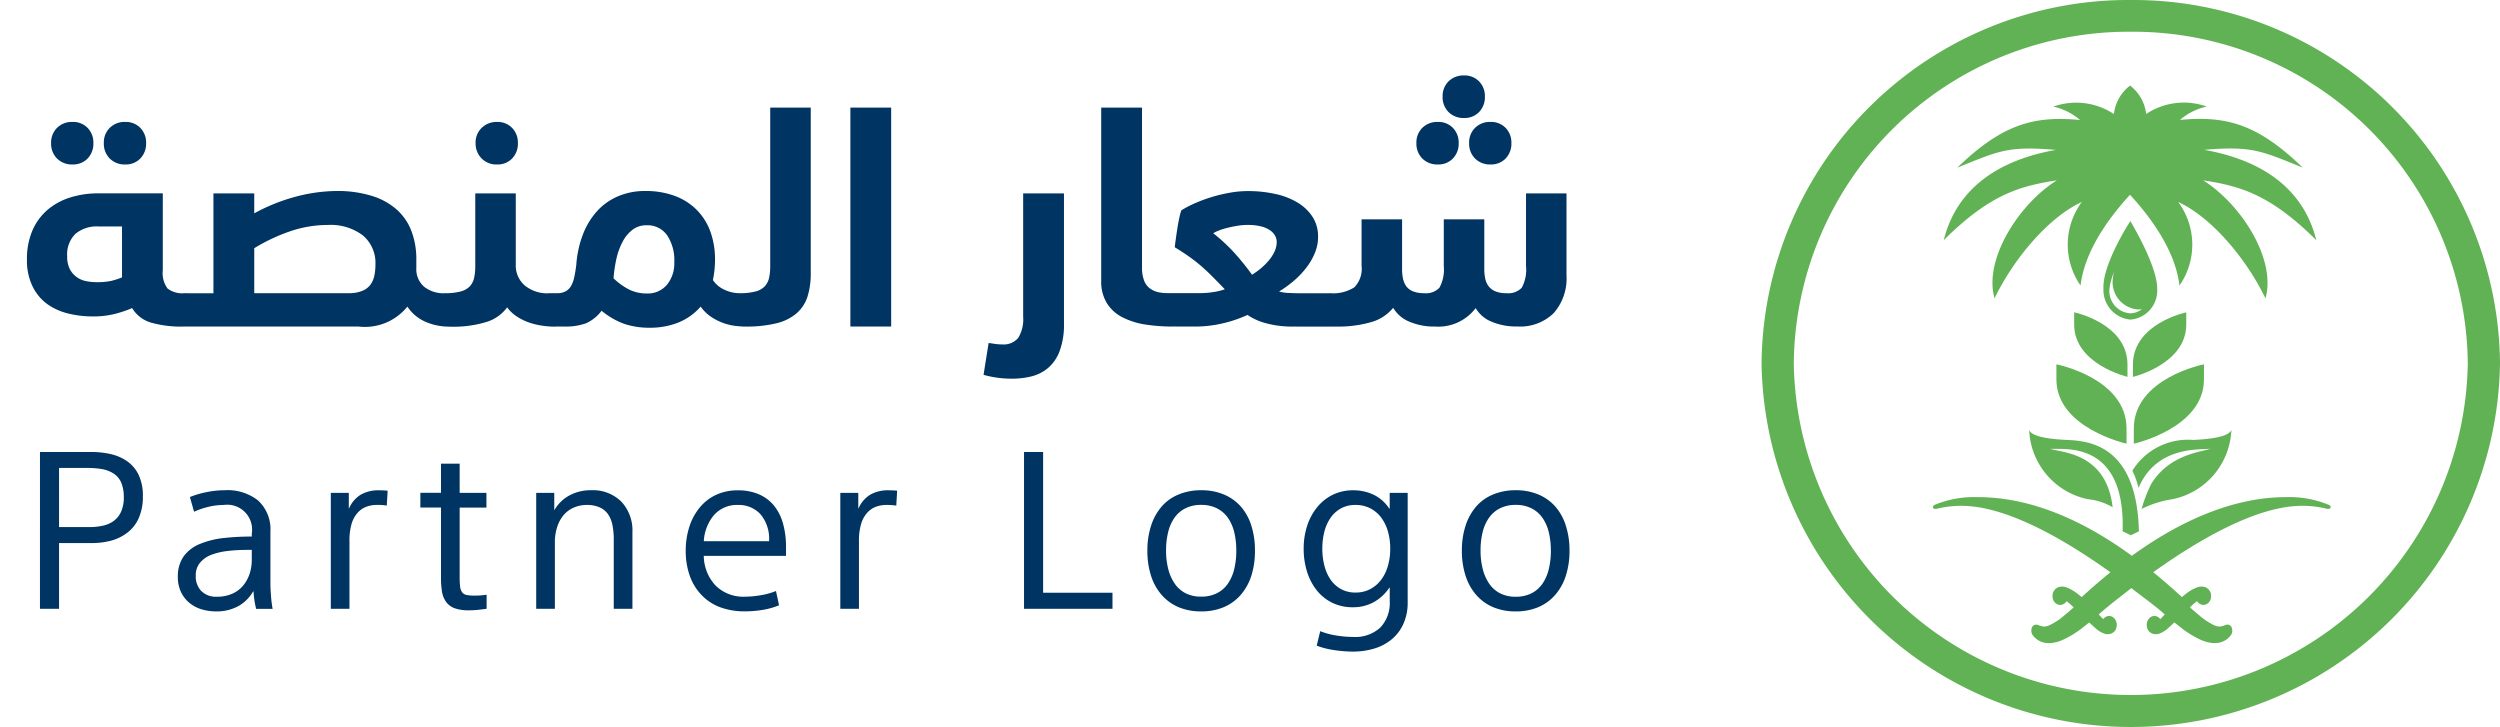 <svg xmlns="http://www.w3.org/2000/svg" xmlns:xlink="http://www.w3.org/1999/xlink" width="168.526" height="49.009" viewBox="0 0 168.526 49.009">
  <defs>
    <clipPath id="clip-path">
      <rect id="Rectangle_6" data-name="Rectangle 6" width="168.526" height="49.009" transform="translate(91)" fill="none"/>
    </clipPath>
  </defs>
  <g id="Logo1" transform="translate(-91)">
    <g id="Group_2" data-name="Group 2" transform="translate(0 0)">
      <g id="Group_1" data-name="Group 1" clip-path="url(#clip-path)">
        <g id="Group_125458" data-name="Group 125458">
          <path id="Path_70" data-name="Path 70" d="M297.048,2.14A22.569,22.569,0,0,1,319.765,24.5a22.72,22.72,0,0,1-45.434,0A22.568,22.568,0,0,1,297.048,2.14m0-2.14a24.728,24.728,0,0,0-24.89,24.5,24.893,24.893,0,0,0,49.78,0A24.728,24.728,0,0,0,297.048,0" transform="translate(-62.411)" fill="#61b254"/>
          <path id="Path_71" data-name="Path 71" d="M313.812,44.68a6.963,6.963,0,0,0-2.887-.512c-2.325,0-5.89.715-10.349,3.942l-.019.014-.091-.07c-4.46-3.228-7.969-3.886-10.294-3.886a6.962,6.962,0,0,0-2.887.512c-.056.032-.16.091-.133.189.016.061.072.092.163.092a.564.564,0,0,0,.086-.007,6.908,6.908,0,0,1,1.677-.2c3.016,0,6.915,2.245,10.035,4.48-.631.51-1.275,1.063-1.938,1.673-.092-.08-.124-.1-.214-.174a2.8,2.8,0,0,0-.807-.48.866.866,0,0,0-.472-.038.616.616,0,0,0-.465.692.543.543,0,0,0,.476.528.517.517,0,0,0,.465-.257c.119.1.233.189.335.285.049.046.095.093.143.14l-.193.167c-.152.131-.3.259-.451.383a4.333,4.333,0,0,1-.976.644.873.873,0,0,1-.4.095,1.38,1.38,0,0,1-.222-.047l-.054-.015-.022-.009a.552.552,0,0,0-.143-.052.366.366,0,0,0-.067-.006.3.3,0,0,0-.266.153.556.556,0,0,0-.045.392.594.594,0,0,0,.143.246,1.3,1.3,0,0,0,.847.445,1.58,1.58,0,0,0,.181.01,1.725,1.725,0,0,0,.186-.01,2.564,2.564,0,0,0,.8-.233,6.6,6.6,0,0,0,1.336-.839l.395-.312c.129.123.264.247.4.368a1.824,1.824,0,0,0,.616.387.688.688,0,0,0,.22.036A.659.659,0,0,0,299,53.4c.035,0,.068-.008.1-.014a.571.571,0,0,0,.429-.485.65.65,0,0,0-.248-.646.472.472,0,0,0-.591.066.483.483,0,0,0-.065.071c-.1-.1-.2-.209-.3-.319.654-.581,1.444-1.18,2.2-1.772.761.592,1.6,1.19,2.252,1.772-.1.11-.2.217-.3.319a.519.519,0,0,0-.064-.071.473.473,0,0,0-.592-.066.651.651,0,0,0-.248.646.571.571,0,0,0,.428.485c.034.006.068.011.1.014a.664.664,0,0,0,.086.005.685.685,0,0,0,.221-.036,1.816,1.816,0,0,0,.616-.387c.136-.121.271-.245.4-.368l.395.312a6.617,6.617,0,0,0,1.336.839,2.571,2.571,0,0,0,.8.233,1.72,1.72,0,0,0,.185.01,1.628,1.628,0,0,0,.183-.01,1.3,1.3,0,0,0,.846-.445.6.6,0,0,0,.143-.246.56.56,0,0,0-.045-.392.3.3,0,0,0-.266-.153.366.366,0,0,0-.067.006.563.563,0,0,0-.143.052l-.021.009-.055.015a1.353,1.353,0,0,1-.221.047.875.875,0,0,1-.4-.095,4.316,4.316,0,0,1-.976-.644c-.15-.124-.3-.252-.451-.383l-.193-.167c.049-.046.094-.094.143-.14.1-.1.217-.19.335-.285a.516.516,0,0,0,.465.257.542.542,0,0,0,.475-.528.616.616,0,0,0-.465-.692.865.865,0,0,0-.472.038,2.81,2.81,0,0,0-.808.48c-.089.074-.12.093-.213.174-.643-.59-1.31-1.17-1.933-1.677,3.12-2.234,7.016-4.476,10.03-4.476a6.914,6.914,0,0,1,1.678.2.542.542,0,0,0,.085.007c.09,0,.146-.031.163-.092.027-.1-.078-.157-.133-.189" transform="translate(-65.849 -10.656)" fill="#61b254"/>
          <path id="Path_72" data-name="Path 72" d="M305.856,41.856a10.207,10.207,0,0,0-.642,1.672,6.933,6.933,0,0,1,2.088-.659,4.968,4.968,0,0,0,3.967-4.66c-.1.181-.352.565-2.574.665a4.4,4.4,0,0,0-4.1,2.075,5.331,5.331,0,0,1,.415,1.159c1.247-2.937,4.323-2.535,4.846-2.644-.519.224-2.749.332-4,2.393" transform="translate(-69.851 -9.218)" fill="#61b254"/>
          <path id="Path_73" data-name="Path 73" d="M302.417,45.3l.547-.266c-.134-5.762-3.293-6.09-4.821-6.158-2.223-.1-2.479-.483-2.575-.665a4.969,4.969,0,0,0,3.968,4.66,4.092,4.092,0,0,1,1.657.539c-.425-3.765-3.58-3.672-4.216-3.945.6.125,5.1-.814,4.888,5.568Z" transform="translate(-67.78 -9.218)" fill="#61b254"/>
          <path id="Path_74" data-name="Path 74" d="M302.062,24.222a2,2,0,0,0,1.812,2.061,1.958,1.958,0,0,0,1.812-2.061c.02-1.575-1.812-4.578-1.812-4.578s-1.911,2.93-1.812,4.578m2.6,1.351a1.279,1.279,0,0,1-.8.286,1.505,1.505,0,0,1-1.4-1.593,4.016,4.016,0,0,1,.321-1.2,2.375,2.375,0,0,0-.1.58A1.845,1.845,0,0,0,304.4,25.6a1.452,1.452,0,0,0,.258-.024" transform="translate(-69.268 -4.739)" fill="#61b254"/>
          <path id="Path_75" data-name="Path 75" d="M297.949,33.383c0,3.285,4.728,4.333,4.728,4.333V36.7c0-3.408-4.728-4.332-4.728-4.332Z" transform="translate(-68.326 -7.808)" fill="#61b254"/>
          <path id="Path_76" data-name="Path 76" d="M304.719,36.7v1.019s4.729-1.049,4.729-4.332v-1.02s-4.729.924-4.729,4.333" transform="translate(-69.878 -7.808)" fill="#61b254"/>
          <path id="Path_77" data-name="Path 77" d="M299.5,28.574c0,2.671,3.594,3.523,3.594,3.523v-.829c0-2.771-3.594-3.523-3.594-3.523Z" transform="translate(-68.68 -6.693)" fill="#61b254"/>
          <path id="Path_78" data-name="Path 78" d="M304.643,31.267V32.1s3.594-.852,3.594-3.523v-.829s-3.594.752-3.594,3.523" transform="translate(-69.861 -6.693)" fill="#61b254"/>
          <path id="Path_79" data-name="Path 79" d="M288.09,18.025c3.124-3.1,5.129-3.648,7.627-4.034-2.558,1.6-4.947,5.331-4.2,7.954,1.351-2.783,3.709-5.5,5.883-6.495a4.835,4.835,0,0,0-.084,5.633c.274-2.349,1.94-4.606,3.334-6.119,1.393,1.513,3.06,3.77,3.334,6.119a4.833,4.833,0,0,0-.085-5.633c2.173.991,4.532,3.712,5.883,6.495.745-2.623-1.644-6.351-4.2-7.954,2.5.385,4.5.936,7.627,4.034-1.031-4.144-4.659-5.58-7.561-6.091,3.193-.27,3.826.051,6.646,1.2-3.061-2.97-5.207-3.507-8.274-3.217a4.081,4.081,0,0,1,1.8-.9,4.592,4.592,0,0,0-4.082.5,2.817,2.817,0,0,0-1.077-1.91V7.6l-.01.006-.01-.006v.012a2.815,2.815,0,0,0-1.077,1.91,4.594,4.594,0,0,0-4.082-.5,4.1,4.1,0,0,1,1.8.9c-3.067-.29-5.214.247-8.275,3.217,2.819-1.152,3.453-1.473,6.645-1.2-2.9.511-6.53,1.948-7.56,6.091" transform="translate(-66.065 -1.834)" fill="#61b254"/>
        </g>
        <g id="Group_125459" data-name="Group 125459" transform="translate(-1324.801 -2361.899)">
          <path id="Path_130062" data-name="Path 130062" d="M-46.67-3.827a1.822,1.822,0,0,0,.181.874,1.558,1.558,0,0,0,.462.532,1.622,1.622,0,0,0,.633.271,3.527,3.527,0,0,0,.693.07,4.6,4.6,0,0,0,.974-.08,5.1,5.1,0,0,0,.753-.241V-5.835h-1.586a2.232,2.232,0,0,0-1.556.5A1.935,1.935,0,0,0-46.67-3.827ZM-38.818.912A7.38,7.38,0,0,1-41.037.641a2.2,2.2,0,0,1-1.255-.974,7.948,7.948,0,0,1-1.084.372,5.921,5.921,0,0,1-1.586.191A6.889,6.889,0,0,1-46.58.038,4.06,4.06,0,0,1-48-.594a3.211,3.211,0,0,1-1-1.195,3.983,3.983,0,0,1-.382-1.817,4.836,4.836,0,0,1,.361-1.938,3.817,3.817,0,0,1,1.014-1.4,4.338,4.338,0,0,1,1.536-.843,6.259,6.259,0,0,1,1.908-.281h4.338v5.181A1.743,1.743,0,0,0-39.9-1.648a1.638,1.638,0,0,0,1.145.311h.161a.474.474,0,0,1,.432.261,1.825,1.825,0,0,1,.151.864,8.38,8.38,0,0,1-.03.914q-.03.211-.191.211Zm-8.936-12.37a1.387,1.387,0,0,1,.4-1.024,1.413,1.413,0,0,1,1.044-.4,1.354,1.354,0,0,1,1.014.4,1.406,1.406,0,0,1,.392,1.024,1.433,1.433,0,0,1-.392,1.044,1.354,1.354,0,0,1-1.014.4,1.413,1.413,0,0,1-1.044-.4A1.413,1.413,0,0,1-47.754-11.458Zm3.554,0a1.387,1.387,0,0,1,.4-1.024,1.413,1.413,0,0,1,1.044-.4,1.354,1.354,0,0,1,1.014.4,1.406,1.406,0,0,1,.392,1.024,1.433,1.433,0,0,1-.392,1.044,1.354,1.354,0,0,1-1.014.4,1.413,1.413,0,0,1-1.044-.4A1.413,1.413,0,0,1-44.2-11.458ZM-38.236.912A1.077,1.077,0,0,1-39,.651a1.046,1.046,0,0,1-.281-.8,1.849,1.849,0,0,1,.171-.864.549.549,0,0,1,.512-.321h1.787V-8.065h2.751v1.345a12.6,12.6,0,0,1,2.992-1.175,11.142,11.142,0,0,1,2.53-.331,7.852,7.852,0,0,1,2.41.331,4.55,4.55,0,0,1,1.687.934A3.7,3.7,0,0,1-23.455-5.5a5.29,5.29,0,0,1,.321,1.878v.582a1.565,1.565,0,0,0,.522,1.265,2.105,2.105,0,0,0,1.406.442.373.373,0,0,1,.392.261,2.819,2.819,0,0,1,.09.843,8.7,8.7,0,0,1-.03.924q-.03.221-.11.221A3.932,3.932,0,0,1-22.582.561a2.792,2.792,0,0,1-1.155-.994A3.681,3.681,0,0,1-27.03.912ZM-29.1-5.936a7.86,7.86,0,0,0-2.5.412,12.169,12.169,0,0,0-2.46,1.155v3.032h6.366a2.36,2.36,0,0,0,.9-.151,1.3,1.3,0,0,0,.552-.4,1.554,1.554,0,0,0,.271-.6,3.472,3.472,0,0,0,.08-.773,2.421,2.421,0,0,0-.843-1.968A3.6,3.6,0,0,0-29.1-5.936Zm7.892,4.6a4.071,4.071,0,0,0,1.034-.11,1.331,1.331,0,0,0,.633-.341,1.211,1.211,0,0,0,.3-.572,3.644,3.644,0,0,0,.08-.823v-4.88h2.731v4.8a1.773,1.773,0,0,0,.6,1.4,2.4,2.4,0,0,0,1.647.532.468.468,0,0,1,.442.261,1.878,1.878,0,0,1,.141.843,6.538,6.538,0,0,1-.04.924q-.04.221-.181.221a5.844,5.844,0,0,1-.853-.07,4.716,4.716,0,0,1-.894-.221,3.755,3.755,0,0,1-.8-.4,2.437,2.437,0,0,1-.643-.612,2.707,2.707,0,0,1-1.386.984,7.645,7.645,0,0,1-2.45.321,1.077,1.077,0,0,1-.763-.261,1.046,1.046,0,0,1-.281-.8,1.742,1.742,0,0,1,.181-.884A.559.559,0,0,1-21.206-1.337Zm2.068-10.121a1.369,1.369,0,0,1,.412-1.024,1.421,1.421,0,0,1,1.034-.4,1.354,1.354,0,0,1,1.014.4,1.406,1.406,0,0,1,.392,1.024,1.433,1.433,0,0,1-.392,1.044,1.354,1.354,0,0,1-1.014.4,1.394,1.394,0,0,1-1.044-.412A1.421,1.421,0,0,1-19.138-11.458ZM-13.816.912a1.046,1.046,0,0,1-.773-.271,1.075,1.075,0,0,1-.271-.793,1.742,1.742,0,0,1,.181-.884.559.559,0,0,1,.5-.3h.522a1.169,1.169,0,0,0,.612-.141.991.991,0,0,0,.361-.382,2.125,2.125,0,0,0,.2-.572q.07-.331.131-.793a7.133,7.133,0,0,1,.432-2.028,5.042,5.042,0,0,1,.944-1.586A4.048,4.048,0,0,1-9.549-7.864a4.569,4.569,0,0,1,1.837-.361,5.6,5.6,0,0,1,2.028.341A4.081,4.081,0,0,1-4.2-6.92a4.029,4.029,0,0,1,.9,1.466,5.458,5.458,0,0,1,.3,1.848,6.381,6.381,0,0,1-.04.743q-.04.341-.1.643a1.821,1.821,0,0,0,.763.643,2.385,2.385,0,0,0,1.044.241.362.362,0,0,1,.372.281,2.943,2.943,0,0,1,.09.843q0,.382-.01.6A3.056,3.056,0,0,1-.9.731a1.369,1.369,0,0,1-.03.151q-.01.03-.03.03a5.648,5.648,0,0,1-.713-.05,3.713,3.713,0,0,1-.8-.2,3.8,3.8,0,0,1-.8-.412,2.681,2.681,0,0,1-.693-.683A3.982,3.982,0,0,1-5.522.661,5.169,5.169,0,0,1-7.39.992a5.35,5.35,0,0,1-1.7-.251,5.136,5.136,0,0,1-1.556-.894,2.693,2.693,0,0,1-1.044.843,4.042,4.042,0,0,1-1.486.221Zm6.205-6.828a1.521,1.521,0,0,0-.934.291,2.4,2.4,0,0,0-.663.783,4.484,4.484,0,0,0-.422,1.115A8.886,8.886,0,0,0-9.84-2.341a4.344,4.344,0,0,0,1.1.783,2.7,2.7,0,0,0,1.145.241A1.687,1.687,0,0,0-6.245-1.9a2.255,2.255,0,0,0,.5-1.526,3.008,3.008,0,0,0-.492-1.827A1.615,1.615,0,0,0-7.611-5.916Zm6.286,4.579a4.071,4.071,0,0,0,1.034-.11,1.331,1.331,0,0,0,.633-.341,1.211,1.211,0,0,0,.3-.572,3.644,3.644,0,0,0,.08-.823V-13.848H3.454V-2.7a5.138,5.138,0,0,1-.221,1.6A2.517,2.517,0,0,1,2.5.018,3.264,3.264,0,0,1,1.145.691,8.484,8.484,0,0,1-.964.912,1.046,1.046,0,0,1-1.737.641a1.075,1.075,0,0,1-.271-.793,1.742,1.742,0,0,1,.181-.884A.559.559,0,0,1-1.325-1.337Zm10.2-12.511V.912H6.125v-14.76ZM17.03,4.426a7.067,7.067,0,0,1-1.094-.08,5.993,5.993,0,0,1-.833-.181l.341-2.149q.241.04.462.07a3.266,3.266,0,0,0,.442.03,1.28,1.28,0,0,0,1.094-.442A2.406,2.406,0,0,0,17.773.249V-8.065h2.751V.711a5.094,5.094,0,0,1-.291,1.848,2.752,2.752,0,0,1-.793,1.155,2.786,2.786,0,0,1-1.125.562A5.446,5.446,0,0,1,17.03,4.426ZM27.954-.192a8.265,8.265,0,0,1-.03.843q-.03.261-.09.261A11.946,11.946,0,0,1,26.046.781,5.1,5.1,0,0,1,24.49.3a2.639,2.639,0,0,1-1.074-.964,2.776,2.776,0,0,1-.382-1.5V-13.848h2.751v10.8a2.394,2.394,0,0,0,.131.833,1.172,1.172,0,0,0,.382.542,1.447,1.447,0,0,0,.552.261,2.731,2.731,0,0,0,.623.07.383.383,0,0,1,.372.281A2.515,2.515,0,0,1,27.954-.192Zm-.12,1.1a1.018,1.018,0,0,1-.783-.281,1.107,1.107,0,0,1-.261-.783,1.742,1.742,0,0,1,.181-.884.559.559,0,0,1,.5-.3H29.6a6.133,6.133,0,0,0,1.044-.08,4.015,4.015,0,0,0,.723-.181q-.482-.5-.864-.884t-.743-.693q-.361-.311-.783-.612t-.984-.643q.02-.2.07-.562t.11-.743q.06-.382.131-.7a3.766,3.766,0,0,1,.131-.482,6.535,6.535,0,0,1,.853-.452A10.21,10.21,0,0,1,30.4-7.793,10.577,10.577,0,0,1,31.649-8.1a6.96,6.96,0,0,1,1.285-.12,8.454,8.454,0,0,1,1.827.191,4.909,4.909,0,0,1,1.506.582,3.118,3.118,0,0,1,1.014.964,2.434,2.434,0,0,1,.372,1.356,2.812,2.812,0,0,1-.2,1.034,4.234,4.234,0,0,1-.552.984,5.77,5.77,0,0,1-.833.894,7.465,7.465,0,0,1-1.044.763,2.6,2.6,0,0,0,.673.1q.432.02.713.02h2.048a.474.474,0,0,1,.432.261,1.883,1.883,0,0,1,.151.884,6.063,6.063,0,0,1-.04.9q-.04.2-.181.2H35.987A6.739,6.739,0,0,1,34.149.691,4.133,4.133,0,0,1,32.894.129a8.468,8.468,0,0,1-1.647.562A8.088,8.088,0,0,1,29.36.912Zm5.1-6.848a4.39,4.39,0,0,0-.723.06q-.361.06-.683.141a4.462,4.462,0,0,0-.572.181,2.14,2.14,0,0,0-.372.181,11.534,11.534,0,0,1,1.486,1.386A17.228,17.228,0,0,1,33.2-2.582a4.811,4.811,0,0,0,.6-.432,4.149,4.149,0,0,0,.542-.542,2.671,2.671,0,0,0,.382-.6,1.568,1.568,0,0,0,.141-.653.855.855,0,0,0-.1-.382,1.065,1.065,0,0,0-.331-.372,1.8,1.8,0,0,0-.6-.271A3.462,3.462,0,0,0,32.935-5.936ZM45.546.912A4.26,4.26,0,0,1,43.8.581a2.245,2.245,0,0,1-1.084-.934A2.943,2.943,0,0,1,41.279.6a7.974,7.974,0,0,1-2.46.311,1.046,1.046,0,0,1-.773-.271,1.075,1.075,0,0,1-.271-.793,1.742,1.742,0,0,1,.181-.884.559.559,0,0,1,.5-.3,2.659,2.659,0,0,0,1.637-.392,1.78,1.78,0,0,0,.492-1.456V-6.317h2.731v3.374a3.018,3.018,0,0,0,.06.612,1.4,1.4,0,0,0,.211.512,1.018,1.018,0,0,0,.452.351,1.929,1.929,0,0,0,.763.131,1.245,1.245,0,0,0,1.034-.372,2.577,2.577,0,0,0,.291-1.476V-6.317h2.731v3.374a3.018,3.018,0,0,0,.06.612,1.31,1.31,0,0,0,.221.512,1.1,1.1,0,0,0,.452.351,1.855,1.855,0,0,0,.753.131A1.264,1.264,0,0,0,51.38-1.7a2.572,2.572,0,0,0,.291-1.486v-4.88H54.4v5.523a3.544,3.544,0,0,1-.864,2.55,3.228,3.228,0,0,1-2.45.9A4.26,4.26,0,0,1,49.341.581a2.167,2.167,0,0,1-1.064-.914A3.153,3.153,0,0,1,45.546.912Zm-1.265-12.37a1.387,1.387,0,0,1,.4-1.024,1.413,1.413,0,0,1,1.044-.4,1.354,1.354,0,0,1,1.014.4,1.406,1.406,0,0,1,.392,1.024,1.433,1.433,0,0,1-.392,1.044,1.354,1.354,0,0,1-1.014.4,1.413,1.413,0,0,1-1.044-.4A1.413,1.413,0,0,1,44.281-11.458Zm3.554,0a1.387,1.387,0,0,1,.4-1.024,1.413,1.413,0,0,1,1.044-.4,1.354,1.354,0,0,1,1.014.4,1.406,1.406,0,0,1,.392,1.024,1.433,1.433,0,0,1-.392,1.044,1.354,1.354,0,0,1-1.014.4,1.413,1.413,0,0,1-1.044-.4A1.413,1.413,0,0,1,47.835-11.458Zm-1.787-3.133a1.387,1.387,0,0,1,.4-1.024,1.413,1.413,0,0,1,1.044-.4,1.354,1.354,0,0,1,1.014.4,1.406,1.406,0,0,1,.392,1.024,1.433,1.433,0,0,1-.392,1.044,1.354,1.354,0,0,1-1.014.4,1.413,1.413,0,0,1-1.044-.4A1.413,1.413,0,0,1,46.048-14.591Z" transform="translate(1467 2383)" fill="#003462"/>
          <path id="Path_130061" data-name="Path 130061" d="M-48.552-10h3.433a5.876,5.876,0,0,1,1.361.148,3.15,3.15,0,0,1,1.1.488,2.369,2.369,0,0,1,.762.917,3.265,3.265,0,0,1,.281,1.435,3.558,3.558,0,0,1-.274,1.458,2.5,2.5,0,0,1-.769.991,3.15,3.15,0,0,1-1.1.54,5.131,5.131,0,0,1-1.332.163h-2.175V.569h-1.287Zm1.287,5.061h2.057a4.036,4.036,0,0,0,.925-.1,1.946,1.946,0,0,0,.71-.318,1.573,1.573,0,0,0,.488-.614,2.345,2.345,0,0,0,.185-1,2.5,2.5,0,0,0-.192-1.006,1.384,1.384,0,0,0-.518-.584,2.1,2.1,0,0,0-.777-.289,5.725,5.725,0,0,0-.954-.074h-1.924Zm12.992.444A1.679,1.679,0,0,0-36.167-6.43a4.45,4.45,0,0,0-.991.118,5.257,5.257,0,0,0-1.006.34l-.281-.991a6.036,6.036,0,0,1,1.1-.326,6.1,6.1,0,0,1,1.236-.133,3.332,3.332,0,0,1,2.249.681,2.645,2.645,0,0,1,.843,2.116v3.418q0,.385.037.88a8.366,8.366,0,0,0,.111.9h-1.11A5.973,5.973,0,0,1-34.154-.6h-.03a2.654,2.654,0,0,1-.932.954,3.022,3.022,0,0,1-1.568.392,3.379,3.379,0,0,1-.947-.133,2.362,2.362,0,0,1-.821-.422,2.148,2.148,0,0,1-.584-.732,2.36,2.36,0,0,1-.222-1.065,2.333,2.333,0,0,1,.4-1.369A2.521,2.521,0,0,1-37.772-3.8a5.835,5.835,0,0,1,1.6-.4,16.565,16.565,0,0,1,1.9-.1ZM-34.628-3.4a10.7,10.7,0,0,0-1.28.074,4.578,4.578,0,0,0-1.08.252,1.838,1.838,0,0,0-.762.525,1.289,1.289,0,0,0-.3.866A1.434,1.434,0,0,0-37.7-.652a1.382,1.382,0,0,0,1.088.407,2.465,2.465,0,0,0,1.021-.2,2,2,0,0,0,.732-.547,2.431,2.431,0,0,0,.437-.792,2.976,2.976,0,0,0,.148-.947V-3.4Zm9.455-2.989a4.043,4.043,0,0,0-.651-.044,2.057,2.057,0,0,0-.732.126,1.506,1.506,0,0,0-.592.414,1.962,1.962,0,0,0-.4.747A3.943,3.943,0,0,0-27.688-4V.569h-1.258V-7.244h1.213v1.051h.015a2,2,0,0,1,.784-.925,2.4,2.4,0,0,1,1.258-.3q.1,0,.281.007t.281.022Zm2.264-.858h1.391V-9.212h1.258v1.968h1.805v.991H-20.26v4.676a5.581,5.581,0,0,0,.03.644.805.805,0,0,0,.133.385.493.493,0,0,0,.3.185,2.508,2.508,0,0,0,.525.044q.252,0,.437-.015t.392-.044V.569q-.207.03-.54.067a5.831,5.831,0,0,1-.644.037A2.8,2.8,0,0,1-20.6.532,1.224,1.224,0,0,1-21.177.1a1.617,1.617,0,0,1-.274-.688,5.63,5.63,0,0,1-.067-.917v-4.75h-1.391Zm9.026,0V-6.09h.015a2.537,2.537,0,0,1,1-.977,2.966,2.966,0,0,1,1.458-.355,2.724,2.724,0,0,1,2.049.769A2.847,2.847,0,0,1-8.614-4.58V.569H-9.872V-4.107a4.876,4.876,0,0,0-.089-.969,1.936,1.936,0,0,0-.3-.732,1.362,1.362,0,0,0-.562-.459,2.131,2.131,0,0,0-.888-.163,2.168,2.168,0,0,0-.784.148,1.89,1.89,0,0,0-.681.451,2.255,2.255,0,0,0-.481.8,3.366,3.366,0,0,0-.185,1.176V.569H-15.1V-7.244ZM-3.805-3a2.988,2.988,0,0,0,.784,1.99,2.645,2.645,0,0,0,2.012.762,6.153,6.153,0,0,0,1.065-.1A4.7,4.7,0,0,0,1.063-.629L1.27.332a4.91,4.91,0,0,1-1.1.311,7.416,7.416,0,0,1-1.236.1,4.724,4.724,0,0,1-1.694-.3A3.364,3.364,0,0,1-4-.407a3.608,3.608,0,0,1-.769-1.31,5,5,0,0,1-.252-1.605,5.239,5.239,0,0,1,.244-1.635,3.941,3.941,0,0,1,.7-1.3,3.147,3.147,0,0,1,1.11-.858,3.428,3.428,0,0,1,1.465-.3,3.479,3.479,0,0,1,1.428.274,2.679,2.679,0,0,1,1.014.769,3.334,3.334,0,0,1,.6,1.206,5.783,5.783,0,0,1,.2,1.568V-3ZM-1.482-6.43a2.071,2.071,0,0,0-1.62.666,2.989,2.989,0,0,0-.7,1.776H.6v-.059A2.564,2.564,0,0,0,.027-5.794,1.98,1.98,0,0,0-1.482-6.43Zm10.654.044a4.043,4.043,0,0,0-.651-.044,2.057,2.057,0,0,0-.732.126A1.506,1.506,0,0,0,7.2-5.89a1.962,1.962,0,0,0-.4.747A3.943,3.943,0,0,0,6.656-4V.569H5.4V-7.244H6.612v1.051h.015a2,2,0,0,1,.784-.925,2.4,2.4,0,0,1,1.258-.3q.1,0,.281.007t.281.022ZM17.784-10h1.287V-.511h4.676V.569H17.784ZM33.35-3.352A5.417,5.417,0,0,1,33.1-1.636a3.645,3.645,0,0,1-.725,1.287,3.137,3.137,0,0,1-1.139.814,3.848,3.848,0,0,1-1.509.281A3.848,3.848,0,0,1,28.216.466a3.137,3.137,0,0,1-1.139-.814,3.645,3.645,0,0,1-.725-1.287A5.417,5.417,0,0,1,26.1-3.352a5.292,5.292,0,0,1,.259-1.709,3.7,3.7,0,0,1,.718-1.28,3.053,3.053,0,0,1,1.139-.8,3.918,3.918,0,0,1,1.509-.281,3.9,3.9,0,0,1,1.517.281,3.135,3.135,0,0,1,1.139.8,3.546,3.546,0,0,1,.718,1.28A5.435,5.435,0,0,1,33.35-3.352Zm-1.258,0A5.125,5.125,0,0,0,31.952-4.6a2.855,2.855,0,0,0-.429-.969,2.008,2.008,0,0,0-.74-.636,2.307,2.307,0,0,0-1.058-.229,2.307,2.307,0,0,0-1.058.229,2.008,2.008,0,0,0-.74.636A2.855,2.855,0,0,0,27.5-4.6a5.125,5.125,0,0,0-.141,1.243,4.968,4.968,0,0,0,.148,1.25,3.045,3.045,0,0,0,.437.984,2,2,0,0,0,.732.644,2.261,2.261,0,0,0,1.051.229,2.307,2.307,0,0,0,1.058-.229,1.982,1.982,0,0,0,.74-.644,2.934,2.934,0,0,0,.429-.984A5.216,5.216,0,0,0,32.093-3.352Zm5.8-.133a4.538,4.538,0,0,0,.141,1.147,2.971,2.971,0,0,0,.414.94,2.047,2.047,0,0,0,.7.636,1.977,1.977,0,0,0,.984.237,2.083,2.083,0,0,0,.984-.229,2.21,2.21,0,0,0,.74-.629,2.83,2.83,0,0,0,.459-.94,4.185,4.185,0,0,0,.155-1.162,4.185,4.185,0,0,0-.155-1.162,2.83,2.83,0,0,0-.459-.94,2.134,2.134,0,0,0-.74-.621,2.14,2.14,0,0,0-.984-.222,1.985,1.985,0,0,0-.977.229,2.066,2.066,0,0,0-.7.629,2.874,2.874,0,0,0-.422.94A4.538,4.538,0,0,0,37.893-3.485ZM42.436-.851h-.03a3.02,3.02,0,0,1-1.08.991,2.889,2.889,0,0,1-1.361.326,3.116,3.116,0,0,1-1.4-.3,3.07,3.07,0,0,1-1.043-.836,3.816,3.816,0,0,1-.658-1.258,5.124,5.124,0,0,1-.229-1.554,4.907,4.907,0,0,1,.237-1.546,3.856,3.856,0,0,1,.673-1.25A3.123,3.123,0,0,1,38.6-7.118a3.1,3.1,0,0,1,1.376-.3,3.16,3.16,0,0,1,1.376.3,2.626,2.626,0,0,1,1.051.932h.03V-7.244h1.213V.125a3.463,3.463,0,0,1-.3,1.487,2.893,2.893,0,0,1-.8,1.036,3.382,3.382,0,0,1-1.169.607,4.92,4.92,0,0,1-1.421.2,8.607,8.607,0,0,1-1.258-.1,5.465,5.465,0,0,1-1.184-.3l.237-.977a4.938,4.938,0,0,0,1.058.289,7.056,7.056,0,0,0,1.147.1,2.5,2.5,0,0,0,1.842-.629A2.391,2.391,0,0,0,42.436.066Zm12.119-2.5A5.417,5.417,0,0,1,54.3-1.636a3.645,3.645,0,0,1-.725,1.287,3.137,3.137,0,0,1-1.139.814,3.848,3.848,0,0,1-1.509.281A3.848,3.848,0,0,1,49.42.466a3.137,3.137,0,0,1-1.139-.814,3.645,3.645,0,0,1-.725-1.287A5.417,5.417,0,0,1,47.3-3.352a5.292,5.292,0,0,1,.259-1.709,3.7,3.7,0,0,1,.718-1.28,3.053,3.053,0,0,1,1.139-.8,3.918,3.918,0,0,1,1.509-.281,3.9,3.9,0,0,1,1.517.281,3.135,3.135,0,0,1,1.139.8,3.546,3.546,0,0,1,.718,1.28A5.435,5.435,0,0,1,54.555-3.352Zm-1.258,0A5.125,5.125,0,0,0,53.156-4.6a2.855,2.855,0,0,0-.429-.969,2.008,2.008,0,0,0-.74-.636,2.307,2.307,0,0,0-1.058-.229,2.307,2.307,0,0,0-1.058.229,2.008,2.008,0,0,0-.74.636A2.855,2.855,0,0,0,48.7-4.6a5.125,5.125,0,0,0-.141,1.243A4.968,4.968,0,0,0,48.71-2.1a3.045,3.045,0,0,0,.437.984,2,2,0,0,0,.732.644,2.261,2.261,0,0,0,1.051.229,2.307,2.307,0,0,0,1.058-.229,1.983,1.983,0,0,0,.74-.644,2.934,2.934,0,0,0,.429-.984A5.216,5.216,0,0,0,53.3-3.352Z" transform="translate(1467.047 2402.368)" fill="#003462"/>
        </g>
      </g>
    </g>
  </g>
</svg>
